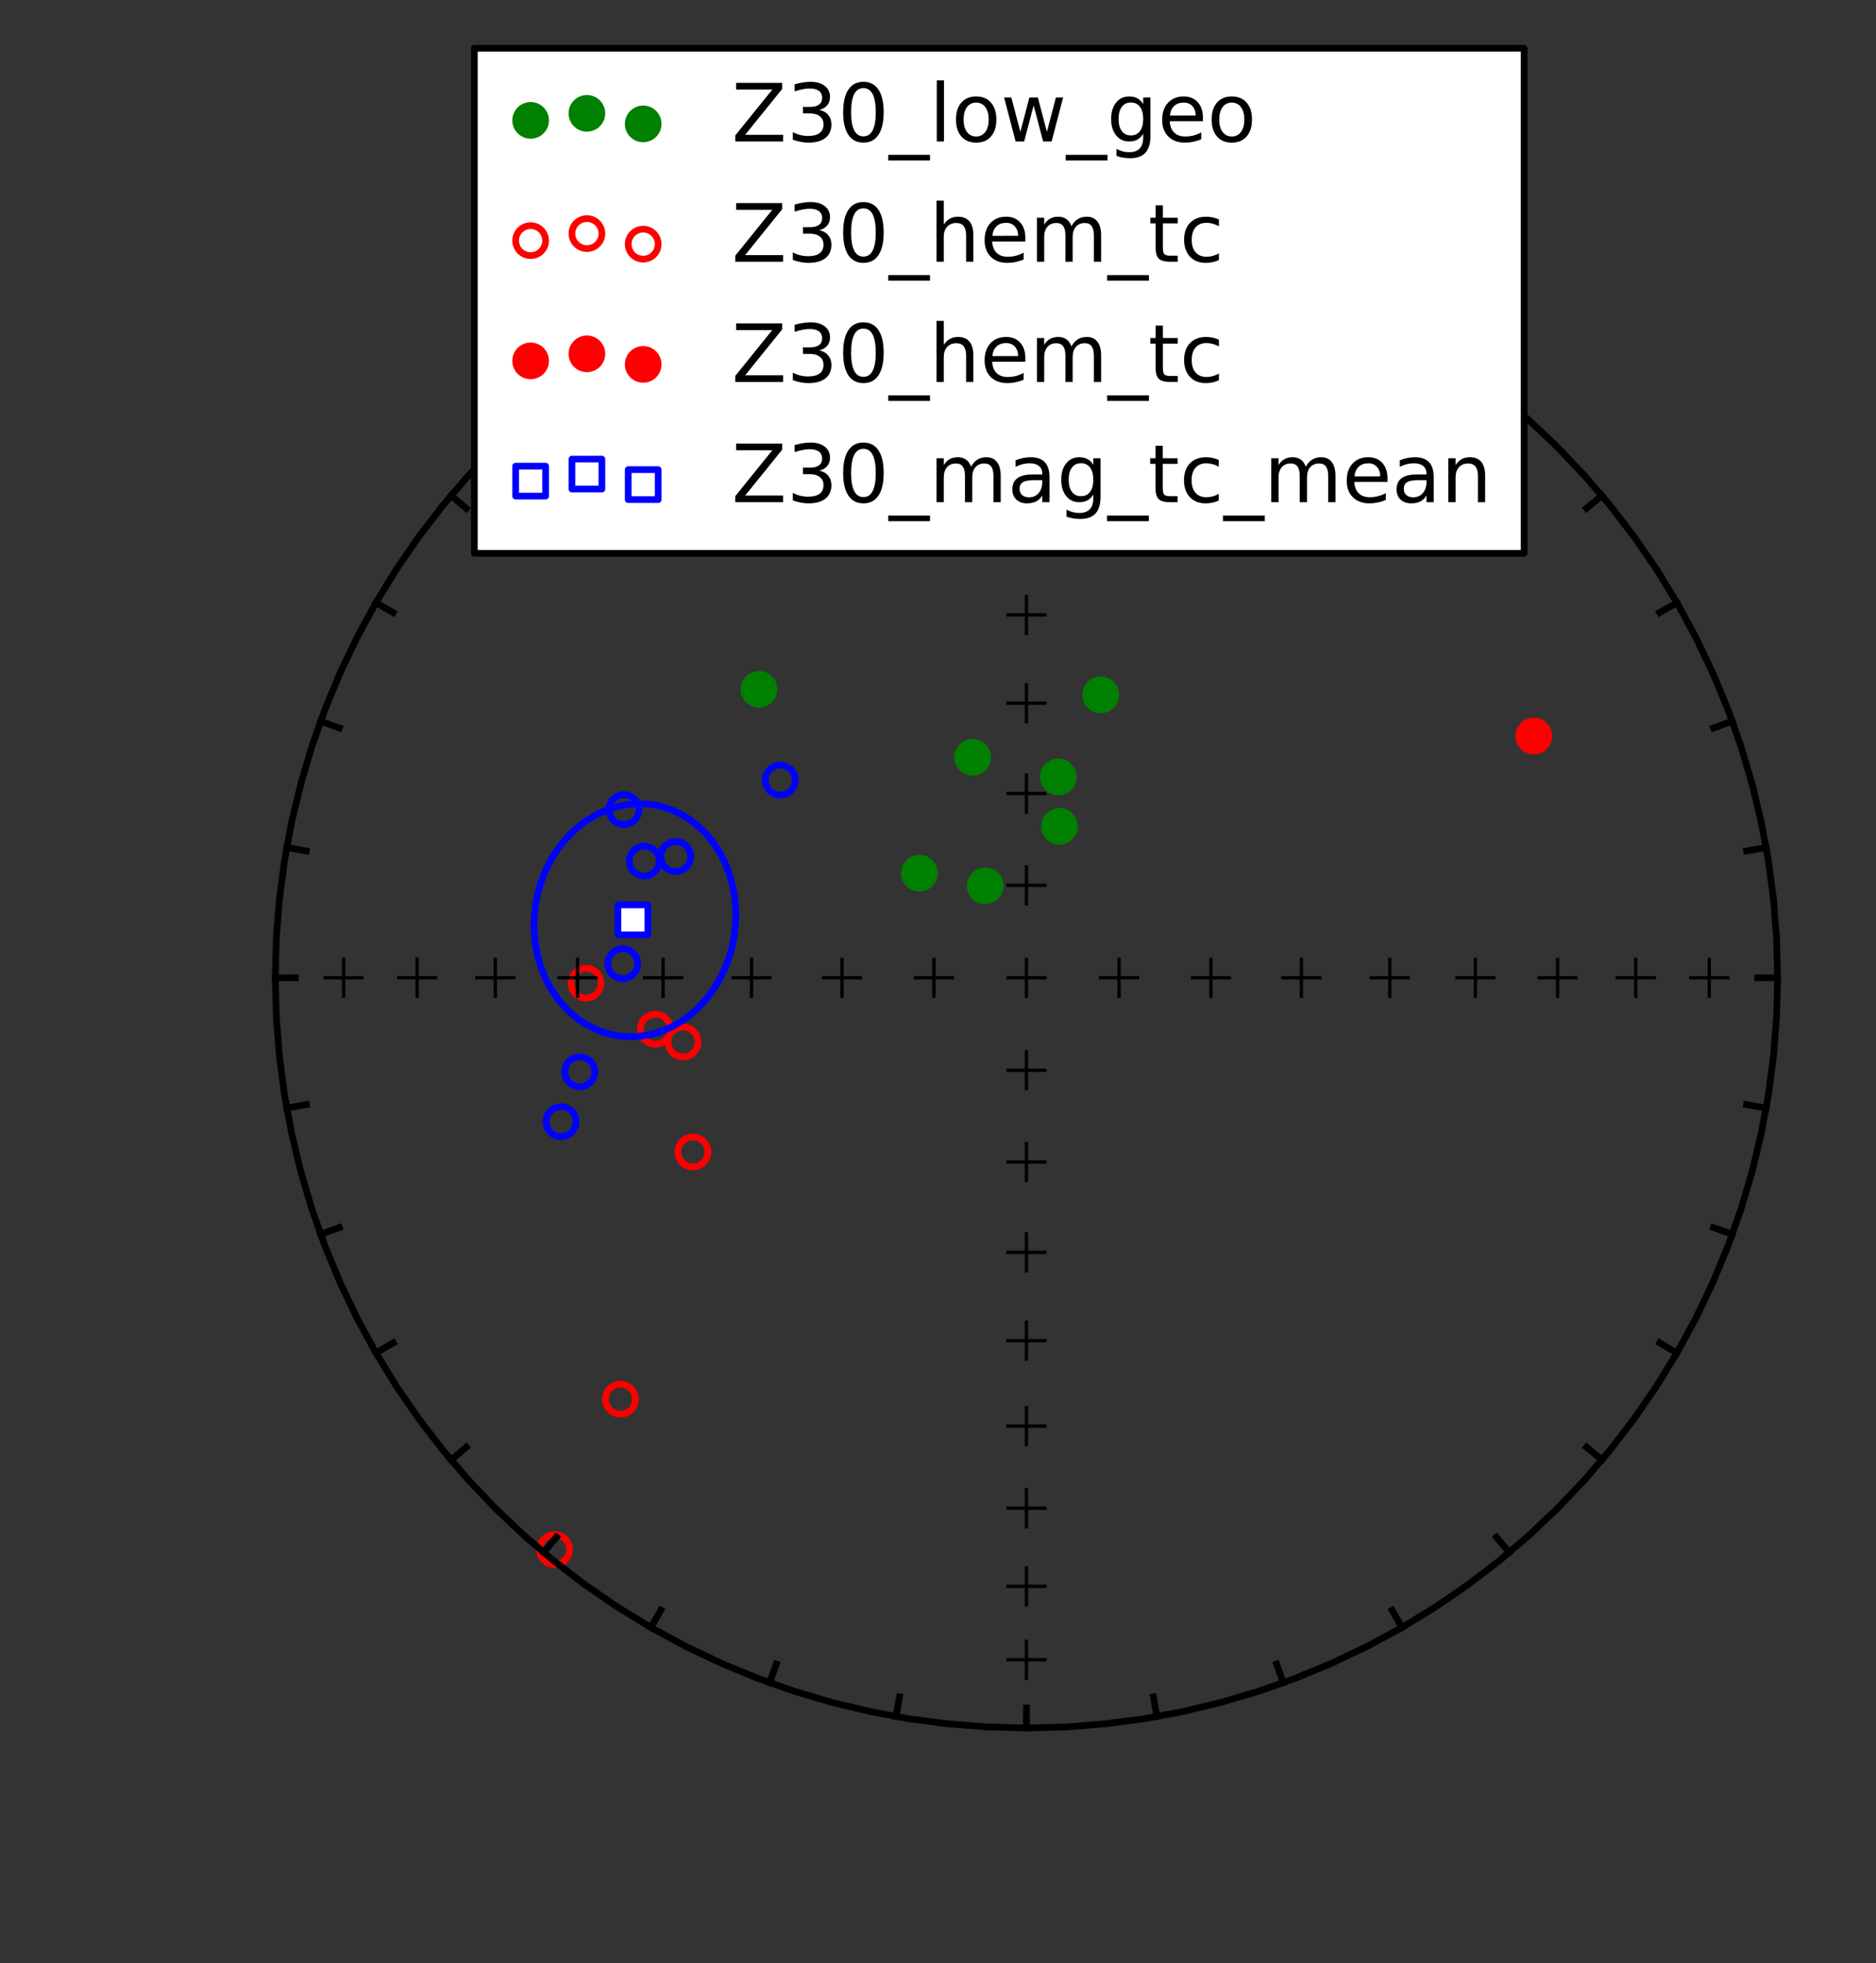 <?xml version="1.0" encoding="utf-8" standalone="no"?>
<!DOCTYPE svg PUBLIC "-//W3C//DTD SVG 1.1//EN"
  "http://www.w3.org/Graphics/SVG/1.1/DTD/svg11.dtd">
<!-- Created with matplotlib (http://matplotlib.org/) -->
<svg height="293pt" version="1.1" viewBox="0 0 280 293" width="280pt" xmlns="http://www.w3.org/2000/svg" xmlns:xlink="http://www.w3.org/1999/xlink">
 <rect x="0" y="0" width="280" height="293" fill="#333333" stroke="none"/>
 <defs>
  <style type="text/css">
*{stroke-linecap:butt;stroke-linejoin:round;stroke-miterlimit:100000;}
  </style>
 </defs>
 <g id="figure_1">
  <g id="patch_1">
   <path d="M 0 293.518 
L 280.466 293.518 
L 280.466 0 
L 0 0 
L 0 293.518 
z
" style="fill:none;"/>
  </g>
  <g id="axes_1">
   <g id="PathCollection_1">
    <defs>
     <path d="M 0 2.236 
C 0.593 2.236 1.162 2 1.581 1.581 
C 2 1.162 2.236 0.593 2.236 0 
C 2.236 -0.593 2 -1.162 1.581 -1.581 
C 1.162 -2 0.593 -2.236 0 -2.236 
C -0.593 -2.236 -1.162 -2 -1.581 -1.581 
C -2 -1.162 -2.236 -0.593 -2.236 0 
C -2.236 0.593 -2 1.162 -1.581 1.581 
C -1.162 2 -0.593 2.236 0 2.236 
z
" id="me76a3f49db" style="stroke:#008000;"/>
    </defs>
    <g clip-path="url(#pa2e53c55bd)">
     <use style="fill:#008000;stroke:#008000;" x="164.291" xlink:href="#me76a3f49db" y="103.72"/>
     <use style="fill:#008000;stroke:#008000;" x="113.282" xlink:href="#me76a3f49db" y="102.885"/>
     <use style="fill:#008000;stroke:#008000;" x="147.052" xlink:href="#me76a3f49db" y="132.211"/>
     <use style="fill:#008000;stroke:#008000;" x="137.24" xlink:href="#me76a3f49db" y="130.329"/>
     <use style="fill:#008000;stroke:#008000;" x="157.955" xlink:href="#me76a3f49db" y="115.962"/>
     <use style="fill:#008000;stroke:#008000;" x="158.135" xlink:href="#me76a3f49db" y="123.338"/>
     <use style="fill:#008000;stroke:#008000;" x="145.17" xlink:href="#me76a3f49db" y="113.034"/>
    </g>
   </g>
   <g id="PathCollection_2">
    <defs>
     <path d="M 0 2.236 
C 0.593 2.236 1.162 2 1.581 1.581 
C 2 1.162 2.236 0.593 2.236 0 
C 2.236 -0.593 2 -1.162 1.581 -1.581 
C 1.162 -2 0.593 -2.236 0 -2.236 
C -0.593 -2.236 -1.162 -2 -1.581 -1.581 
C -2 -1.162 -2.236 -0.593 -2.236 0 
C -2.236 0.593 -2 1.162 -1.581 1.581 
C -1.162 2 -0.593 2.236 0 2.236 
z
" id="C0_0_3f9f46733c"/>
    </defs>
    <g clip-path="url(#pa2e53c55bd)">
     <use style="fill:none;stroke:#0000ff;" x="83.734" xlink:href="#C0_0_3f9f46733c" y="167.417"/>
    </g>
    <g clip-path="url(#pa2e53c55bd)">
     <use style="fill:none;stroke:#0000ff;" x="86.532" xlink:href="#C0_0_3f9f46733c" y="159.972"/>
    </g>
    <g clip-path="url(#pa2e53c55bd)">
     <use style="fill:none;stroke:#0000ff;" x="100.855" xlink:href="#C0_0_3f9f46733c" y="127.836"/>
    </g>
    <g clip-path="url(#pa2e53c55bd)">
     <use style="fill:none;stroke:#0000ff;" x="92.947" xlink:href="#C0_0_3f9f46733c" y="143.838"/>
    </g>
    <g clip-path="url(#pa2e53c55bd)">
     <use style="fill:none;stroke:#0000ff;" x="96.157" xlink:href="#C0_0_3f9f46733c" y="128.521"/>
    </g>
    <g clip-path="url(#pa2e53c55bd)">
     <use style="fill:none;stroke:#0000ff;" x="93.126" xlink:href="#C0_0_3f9f46733c" y="120.841"/>
    </g>
    <g clip-path="url(#pa2e53c55bd)">
     <use style="fill:none;stroke:#0000ff;" x="116.456" xlink:href="#C0_0_3f9f46733c" y="116.433"/>
    </g>
   </g>
   <g id="PathCollection_3">
    <defs>
     <path d="M 0 2.236 
C 0.593 2.236 1.162 2 1.581 1.581 
C 2 1.162 2.236 0.593 2.236 0 
C 2.236 -0.593 2 -1.162 1.581 -1.581 
C 1.162 -2 0.593 -2.236 0 -2.236 
C -0.593 -2.236 -1.162 -2 -1.581 -1.581 
C -2 -1.162 -2.236 -0.593 -2.236 0 
C -2.236 0.593 -2 1.162 -1.581 1.581 
C -1.162 2 -0.593 2.236 0 2.236 
z
" id="C1_0_3c92f1c10d"/>
    </defs>
    <g clip-path="url(#pa2e53c55bd)">
     <use style="fill:none;stroke:#ff0000;" x="82.765" xlink:href="#C1_0_3c92f1c10d" y="231.28"/>
    </g>
    <g clip-path="url(#pa2e53c55bd)">
     <use style="fill:none;stroke:#ff0000;" x="92.601" xlink:href="#C1_0_3c92f1c10d" y="208.835"/>
    </g>
    <g clip-path="url(#pa2e53c55bd)">
     <use style="fill:none;stroke:#ff0000;" x="87.456" xlink:href="#C1_0_3c92f1c10d" y="146.742"/>
    </g>
    <g clip-path="url(#pa2e53c55bd)">
     <use style="fill:none;stroke:#ff0000;" x="97.817" xlink:href="#C1_0_3c92f1c10d" y="153.616"/>
    </g>
    <g clip-path="url(#pa2e53c55bd)">
     <use style="fill:none;stroke:#ff0000;" x="101.949" xlink:href="#C1_0_3c92f1c10d" y="155.52"/>
    </g>
    <g clip-path="url(#pa2e53c55bd)">
     <use style="fill:none;stroke:#ff0000;" x="103.42" xlink:href="#C1_0_3c92f1c10d" y="171.933"/>
    </g>
   </g>
   <g id="PathCollection_4">
    <defs>
     <path d="M 0 2.236 
C 0.593 2.236 1.162 2 1.581 1.581 
C 2 1.162 2.236 0.593 2.236 0 
C 2.236 -0.593 2 -1.162 1.581 -1.581 
C 1.162 -2 0.593 -2.236 0 -2.236 
C -0.593 -2.236 -1.162 -2 -1.581 -1.581 
C -2 -1.162 -2.236 -0.593 -2.236 0 
C -2.236 0.593 -2 1.162 -1.581 1.581 
C -1.162 2 -0.593 2.236 0 2.236 
z
" id="m45be3f0a55" style="stroke:#ff0000;"/>
    </defs>
    <g clip-path="url(#pa2e53c55bd)">
     <use style="fill:#ff0000;stroke:#ff0000;" x="228.93" xlink:href="#m45be3f0a55" y="109.864"/>
    </g>
   </g>
   <g id="PathCollection_5">
    <defs>
     <path d="M -2.236 2.236 
L 2.236 2.236 
L 2.236 -2.236 
L -2.236 -2.236 
z
" id="m477b6d2ad0" style="stroke:#0000ff;"/>
    </defs>
    <g clip-path="url(#pa2e53c55bd)">
     <use style="fill:#ffffff;stroke:#0000ff;" x="94.454" xlink:href="#m477b6d2ad0" y="137.297"/>
    </g>
   </g>
   <g id="line2d_1">
    <path clip-path="url(#pa2e53c55bd)" d="M 153.201 33.966 
L 159.069 34.119 
L 164.92 34.579 
L 170.74 35.345 
L 176.511 36.413 
L 182.218 37.781 
L 187.846 39.446 
L 193.379 41.403 
L 198.802 43.647 
L 204.099 46.17 
L 209.258 48.968 
L 214.262 52.031 
L 219.1 55.351 
L 223.756 58.92 
L 228.219 62.727 
L 232.477 66.762 
L 236.517 71.015 
L 240.329 75.472 
L 243.902 80.123 
L 247.227 84.955 
L 250.294 89.953 
L 253.094 95.105 
L 255.621 100.396 
L 257.868 105.812 
L 259.827 111.338 
L 261.494 116.959 
L 262.864 122.659 
L 263.934 128.423 
L 264.7 134.236 
L 265.16 140.08 
L 265.314 145.94 
L 265.16 151.8 
L 264.7 157.644 
L 263.934 163.457 
L 262.864 169.221 
L 261.494 174.921 
L 259.827 180.542 
L 257.868 186.068 
L 255.621 191.484 
L 253.094 196.775 
L 250.294 201.927 
L 247.227 206.925 
L 243.902 211.757 
L 240.329 216.408 
L 236.517 220.865 
L 232.477 225.118 
L 228.219 229.153 
L 223.756 232.96 
L 219.1 236.529 
L 214.262 239.849 
L 209.258 242.912 
L 204.099 245.71 
L 198.802 248.233 
L 193.379 250.477 
L 187.846 252.434 
L 182.218 254.099 
L 176.511 255.467 
L 170.74 256.535 
L 164.92 257.301 
L 159.069 257.761 
L 153.201 257.914 
L 147.334 257.761 
L 141.482 257.301 
L 135.663 256.535 
L 129.892 255.467 
L 124.184 254.099 
L 118.556 252.434 
L 113.024 250.477 
L 107.601 248.233 
L 102.303 245.71 
L 97.145 242.912 
L 92.14 239.849 
L 87.303 236.529 
L 82.646 232.96 
L 78.183 229.153 
L 73.926 225.118 
L 69.885 220.865 
L 66.073 216.408 
L 62.5 211.757 
L 59.176 206.925 
L 56.109 201.927 
L 53.308 196.775 
L 50.781 191.484 
L 48.535 186.068 
L 46.576 180.542 
L 44.909 174.921 
L 43.538 169.221 
L 42.469 163.457 
L 41.703 157.644 
L 41.242 151.8 
L 41.088 145.94 
L 41.242 140.08 
L 41.703 134.236 
L 42.469 128.423 
L 43.538 122.659 
L 44.909 116.959 
L 46.576 111.338 
L 48.535 105.812 
L 50.781 100.396 
L 53.308 95.105 
L 56.109 89.953 
L 59.176 84.955 
L 62.5 80.123 
L 66.073 75.472 
L 69.885 71.015 
L 73.926 66.762 
L 78.183 62.727 
L 82.646 58.92 
L 87.303 55.351 
L 92.14 52.031 
L 97.145 48.968 
L 102.303 46.17 
L 107.601 43.647 
L 113.024 41.403 
L 118.556 39.446 
L 124.184 37.781 
L 129.892 36.413 
L 135.663 35.345 
L 141.482 34.579 
L 147.334 34.119 
L 153.201 33.966 
L 153.201 33.966 
" style="fill:none;stroke:#000000;stroke-linecap:square;"/>
   </g>
   <g id="line2d_2">
    <defs>
     <path d="M -3 0 
L 3 0 
M 0 3 
L 0 -3 
" id="m9eac7c2c2d" style="stroke:#000000;stroke-width:0.5;"/>
    </defs>
    <g clip-path="url(#pa2e53c55bd)">
     <use style="stroke:#000000;stroke-width:0.5;" x="153.201" xlink:href="#m9eac7c2c2d" y="44.151"/>
     <use style="stroke:#000000;stroke-width:0.5;" x="153.201" xlink:href="#m9eac7c2c2d" y="55.111"/>
     <use style="stroke:#000000;stroke-width:0.5;" x="153.201" xlink:href="#m9eac7c2c2d" y="66.762"/>
     <use style="stroke:#000000;stroke-width:0.5;" x="153.201" xlink:href="#m9eac7c2c2d" y="79.016"/>
     <use style="stroke:#000000;stroke-width:0.5;" x="153.201" xlink:href="#m9eac7c2c2d" y="91.779"/>
     <use style="stroke:#000000;stroke-width:0.5;" x="153.201" xlink:href="#m9eac7c2c2d" y="104.955"/>
     <use style="stroke:#000000;stroke-width:0.5;" x="153.201" xlink:href="#m9eac7c2c2d" y="118.442"/>
     <use style="stroke:#000000;stroke-width:0.5;" x="153.201" xlink:href="#m9eac7c2c2d" y="132.138"/>
     <use style="stroke:#000000;stroke-width:0.5;" x="153.201" xlink:href="#m9eac7c2c2d" y="145.94"/>
    </g>
   </g>
   <g id="line2d_3">
    <g clip-path="url(#pa2e53c55bd)">
     <use style="stroke:#000000;stroke-width:0.5;" x="255.116" xlink:href="#m9eac7c2c2d" y="145.94"/>
     <use style="stroke:#000000;stroke-width:0.5;" x="244.143" xlink:href="#m9eac7c2c2d" y="145.94"/>
     <use style="stroke:#000000;stroke-width:0.5;" x="232.477" xlink:href="#m9eac7c2c2d" y="145.94"/>
     <use style="stroke:#000000;stroke-width:0.5;" x="220.208" xlink:href="#m9eac7c2c2d" y="145.94"/>
     <use style="stroke:#000000;stroke-width:0.5;" x="207.429" xlink:href="#m9eac7c2c2d" y="145.94"/>
     <use style="stroke:#000000;stroke-width:0.5;" x="194.237" xlink:href="#m9eac7c2c2d" y="145.94"/>
     <use style="stroke:#000000;stroke-width:0.5;" x="180.733" xlink:href="#m9eac7c2c2d" y="145.94"/>
     <use style="stroke:#000000;stroke-width:0.5;" x="167.02" xlink:href="#m9eac7c2c2d" y="145.94"/>
    </g>
   </g>
   <g id="line2d_4">
    <g clip-path="url(#pa2e53c55bd)">
     <use style="stroke:#000000;stroke-width:0.5;" x="153.201" xlink:href="#m9eac7c2c2d" y="247.729"/>
     <use style="stroke:#000000;stroke-width:0.5;" x="153.201" xlink:href="#m9eac7c2c2d" y="236.769"/>
     <use style="stroke:#000000;stroke-width:0.5;" x="153.201" xlink:href="#m9eac7c2c2d" y="225.118"/>
     <use style="stroke:#000000;stroke-width:0.5;" x="153.201" xlink:href="#m9eac7c2c2d" y="212.864"/>
     <use style="stroke:#000000;stroke-width:0.5;" x="153.201" xlink:href="#m9eac7c2c2d" y="200.101"/>
     <use style="stroke:#000000;stroke-width:0.5;" x="153.201" xlink:href="#m9eac7c2c2d" y="186.925"/>
     <use style="stroke:#000000;stroke-width:0.5;" x="153.201" xlink:href="#m9eac7c2c2d" y="173.438"/>
     <use style="stroke:#000000;stroke-width:0.5;" x="153.201" xlink:href="#m9eac7c2c2d" y="159.742"/>
    </g>
   </g>
   <g id="line2d_5">
    <g clip-path="url(#pa2e53c55bd)">
     <use style="stroke:#000000;stroke-width:0.5;" x="51.286" xlink:href="#m9eac7c2c2d" y="145.94"/>
     <use style="stroke:#000000;stroke-width:0.5;" x="62.26" xlink:href="#m9eac7c2c2d" y="145.94"/>
     <use style="stroke:#000000;stroke-width:0.5;" x="73.926" xlink:href="#m9eac7c2c2d" y="145.94"/>
     <use style="stroke:#000000;stroke-width:0.5;" x="86.195" xlink:href="#m9eac7c2c2d" y="145.94"/>
     <use style="stroke:#000000;stroke-width:0.5;" x="98.973" xlink:href="#m9eac7c2c2d" y="145.94"/>
     <use style="stroke:#000000;stroke-width:0.5;" x="112.165" xlink:href="#m9eac7c2c2d" y="145.94"/>
     <use style="stroke:#000000;stroke-width:0.5;" x="125.669" xlink:href="#m9eac7c2c2d" y="145.94"/>
     <use style="stroke:#000000;stroke-width:0.5;" x="139.383" xlink:href="#m9eac7c2c2d" y="145.94"/>
    </g>
   </g>
   <g id="line2d_6">
    <path clip-path="url(#pa2e53c55bd)" d="M 153.201 33.966 
L 153.201 34.947 
L 153.201 35.937 
L 153.201 36.935 
" style="fill:none;stroke:#000000;stroke-linecap:square;"/>
   </g>
   <g id="line2d_7">
    <path clip-path="url(#pa2e53c55bd)" d="M 172.669 35.667 
L 172.499 36.634 
L 172.327 37.608 
L 172.153 38.591 
" style="fill:none;stroke:#000000;stroke-linecap:square;"/>
   </g>
   <g id="line2d_8">
    <path clip-path="url(#pa2e53c55bd)" d="M 191.546 40.719 
L 191.21 41.641 
L 190.871 42.571 
L 190.529 43.509 
" style="fill:none;stroke:#000000;stroke-linecap:square;"/>
   </g>
   <g id="line2d_9">
    <path clip-path="url(#pa2e53c55bd)" d="M 209.258 48.968 
L 208.766 49.818 
L 208.271 50.675 
L 207.771 51.539 
" style="fill:none;stroke:#000000;stroke-linecap:square;"/>
   </g>
   <g id="line2d_10">
    <path clip-path="url(#pa2e53c55bd)" d="M 225.266 60.163 
L 224.634 60.915 
L 223.997 61.673 
L 223.355 62.438 
" style="fill:none;stroke:#000000;stroke-linecap:square;"/>
   </g>
   <g id="line2d_11">
    <path clip-path="url(#pa2e53c55bd)" d="M 239.085 73.964 
L 238.332 74.595 
L 237.573 75.232 
L 236.807 75.873 
" style="fill:none;stroke:#000000;stroke-linecap:square;"/>
   </g>
   <g id="line2d_12">
    <path clip-path="url(#pa2e53c55bd)" d="M 250.294 89.953 
L 249.443 90.444 
L 248.585 90.939 
L 247.719 91.438 
" style="fill:none;stroke:#000000;stroke-linecap:square;"/>
   </g>
   <g id="line2d_13">
    <path clip-path="url(#pa2e53c55bd)" d="M 258.553 107.643 
L 257.629 107.978 
L 256.698 108.317 
L 255.759 108.658 
" style="fill:none;stroke:#000000;stroke-linecap:square;"/>
   </g>
   <g id="line2d_14">
    <path clip-path="url(#pa2e53c55bd)" d="M 263.611 126.496 
L 262.643 126.666 
L 261.667 126.838 
L 260.683 127.012 
" style="fill:none;stroke:#000000;stroke-linecap:square;"/>
   </g>
   <g id="line2d_15">
    <path clip-path="url(#pa2e53c55bd)" d="M 265.314 145.94 
L 264.331 145.94 
L 263.34 145.94 
L 262.341 145.94 
" style="fill:none;stroke:#000000;stroke-linecap:square;"/>
   </g>
   <g id="line2d_16">
    <path clip-path="url(#pa2e53c55bd)" d="M 263.611 165.384 
L 262.643 165.214 
L 261.667 165.042 
L 260.683 164.868 
" style="fill:none;stroke:#000000;stroke-linecap:square;"/>
   </g>
   <g id="line2d_17">
    <path clip-path="url(#pa2e53c55bd)" d="M 258.553 184.237 
L 257.629 183.902 
L 256.698 183.563 
L 255.759 183.222 
" style="fill:none;stroke:#000000;stroke-linecap:square;"/>
   </g>
   <g id="line2d_18">
    <path clip-path="url(#pa2e53c55bd)" d="M 250.294 201.927 
L 249.443 201.436 
L 248.585 200.941 
L 247.719 200.442 
" style="fill:none;stroke:#000000;stroke-linecap:square;"/>
   </g>
   <g id="line2d_19">
    <path clip-path="url(#pa2e53c55bd)" d="M 239.085 217.916 
L 238.332 217.285 
L 237.573 216.648 
L 236.807 216.007 
" style="fill:none;stroke:#000000;stroke-linecap:square;"/>
   </g>
   <g id="line2d_20">
    <path clip-path="url(#pa2e53c55bd)" d="M 225.266 231.717 
L 224.634 230.965 
L 223.997 230.207 
L 223.355 229.442 
" style="fill:none;stroke:#000000;stroke-linecap:square;"/>
   </g>
   <g id="line2d_21">
    <path clip-path="url(#pa2e53c55bd)" d="M 209.258 242.912 
L 208.766 242.062 
L 208.271 241.205 
L 207.771 240.341 
" style="fill:none;stroke:#000000;stroke-linecap:square;"/>
   </g>
   <g id="line2d_22">
    <path clip-path="url(#pa2e53c55bd)" d="M 191.546 251.161 
L 191.21 250.239 
L 190.871 249.309 
L 190.529 248.371 
" style="fill:none;stroke:#000000;stroke-linecap:square;"/>
   </g>
   <g id="line2d_23">
    <path clip-path="url(#pa2e53c55bd)" d="M 172.669 256.213 
L 172.499 255.246 
L 172.327 254.272 
L 172.153 253.289 
" style="fill:none;stroke:#000000;stroke-linecap:square;"/>
   </g>
   <g id="line2d_24">
    <path clip-path="url(#pa2e53c55bd)" d="M 153.201 257.914 
L 153.201 256.933 
L 153.201 255.943 
L 153.201 254.945 
" style="fill:none;stroke:#000000;stroke-linecap:square;"/>
   </g>
   <g id="line2d_25">
    <path clip-path="url(#pa2e53c55bd)" d="M 133.733 256.213 
L 133.904 255.246 
L 134.076 254.272 
L 134.249 253.289 
" style="fill:none;stroke:#000000;stroke-linecap:square;"/>
   </g>
   <g id="line2d_26">
    <path clip-path="url(#pa2e53c55bd)" d="M 114.856 251.161 
L 115.192 250.239 
L 115.531 249.309 
L 115.873 248.371 
" style="fill:none;stroke:#000000;stroke-linecap:square;"/>
   </g>
   <g id="line2d_27">
    <path clip-path="url(#pa2e53c55bd)" d="M 97.145 242.912 
L 97.636 242.062 
L 98.132 241.205 
L 98.631 240.341 
" style="fill:none;stroke:#000000;stroke-linecap:square;"/>
   </g>
   <g id="line2d_28">
    <path clip-path="url(#pa2e53c55bd)" d="M 81.137 231.717 
L 81.768 230.965 
L 82.405 230.207 
L 83.048 229.442 
" style="fill:none;stroke:#000000;stroke-linecap:square;"/>
   </g>
   <g id="line2d_29">
    <path clip-path="url(#pa2e53c55bd)" d="M 67.318 217.916 
L 68.071 217.285 
L 68.83 216.648 
L 69.595 216.007 
" style="fill:none;stroke:#000000;stroke-linecap:square;"/>
   </g>
   <g id="line2d_30">
    <path clip-path="url(#pa2e53c55bd)" d="M 56.109 201.927 
L 56.96 201.436 
L 57.818 200.941 
L 58.684 200.442 
" style="fill:none;stroke:#000000;stroke-linecap:square;"/>
   </g>
   <g id="line2d_31">
    <path clip-path="url(#pa2e53c55bd)" d="M 47.85 184.237 
L 48.773 183.902 
L 49.704 183.563 
L 50.644 183.222 
" style="fill:none;stroke:#000000;stroke-linecap:square;"/>
   </g>
   <g id="line2d_32">
    <path clip-path="url(#pa2e53c55bd)" d="M 42.792 165.384 
L 43.759 165.214 
L 44.735 165.042 
L 45.72 164.868 
" style="fill:none;stroke:#000000;stroke-linecap:square;"/>
   </g>
   <g id="line2d_33">
    <path clip-path="url(#pa2e53c55bd)" d="M 41.088 145.94 
L 42.071 145.94 
L 43.062 145.94 
L 44.062 145.94 
" style="fill:none;stroke:#000000;stroke-linecap:square;"/>
   </g>
   <g id="line2d_34">
    <path clip-path="url(#pa2e53c55bd)" d="M 42.792 126.496 
L 43.759 126.666 
L 44.735 126.838 
L 45.72 127.012 
" style="fill:none;stroke:#000000;stroke-linecap:square;"/>
   </g>
   <g id="line2d_35">
    <path clip-path="url(#pa2e53c55bd)" d="M 47.85 107.643 
L 48.773 107.978 
L 49.704 108.317 
L 50.644 108.658 
" style="fill:none;stroke:#000000;stroke-linecap:square;"/>
   </g>
   <g id="line2d_36">
    <path clip-path="url(#pa2e53c55bd)" d="M 56.109 89.953 
L 56.96 90.444 
L 57.818 90.939 
L 58.684 91.438 
" style="fill:none;stroke:#000000;stroke-linecap:square;"/>
   </g>
   <g id="line2d_37">
    <path clip-path="url(#pa2e53c55bd)" d="M 67.318 73.964 
L 68.071 74.595 
L 68.83 75.232 
L 69.595 75.873 
" style="fill:none;stroke:#000000;stroke-linecap:square;"/>
   </g>
   <g id="line2d_38">
    <path clip-path="url(#pa2e53c55bd)" d="M 81.137 60.163 
L 81.768 60.915 
L 82.405 61.673 
L 83.048 62.438 
" style="fill:none;stroke:#000000;stroke-linecap:square;"/>
   </g>
   <g id="line2d_39">
    <path clip-path="url(#pa2e53c55bd)" d="M 97.145 48.968 
L 97.636 49.818 
L 98.132 50.675 
L 98.631 51.539 
" style="fill:none;stroke:#000000;stroke-linecap:square;"/>
   </g>
   <g id="line2d_40">
    <path clip-path="url(#pa2e53c55bd)" d="M 114.856 40.719 
L 115.192 41.641 
L 115.531 42.571 
L 115.873 43.509 
" style="fill:none;stroke:#000000;stroke-linecap:square;"/>
   </g>
   <g id="line2d_41">
    <path clip-path="url(#pa2e53c55bd)" d="M 133.733 35.667 
L 133.904 36.634 
L 134.076 37.608 
L 134.249 38.591 
" style="fill:none;stroke:#000000;stroke-linecap:square;"/>
   </g>
   <g id="line2d_42">
    <path clip-path="url(#pa2e53c55bd)" d="M 97.966 120.211 
L 97.036 120.063 
L 96.094 119.983 
L 95.144 119.972 
L 94.19 120.03 
L 93.235 120.158 
L 92.284 120.356 
L 91.341 120.623 
L 90.409 120.959 
L 89.492 121.363 
L 88.595 121.834 
L 87.722 122.371 
L 86.876 122.97 
L 86.061 123.631 
L 85.281 124.351 
L 84.54 125.127 
L 83.841 125.956 
L 83.187 126.834 
L 82.582 127.758 
L 82.029 128.724 
L 81.529 129.728 
L 81.086 130.766 
L 80.701 131.833 
L 80.377 132.924 
L 80.115 134.034 
L 79.917 135.159 
L 79.782 136.293 
L 79.713 137.431 
L 79.708 138.569 
L 79.768 139.701 
L 79.893 140.822 
L 80.081 141.928 
L 80.333 143.012 
L 80.645 144.072 
L 81.018 145.101 
L 81.448 146.096 
L 81.933 147.052 
L 82.472 147.966 
L 83.062 148.833 
L 83.699 149.651 
L 84.38 150.416 
L 85.103 151.125 
L 85.864 151.776 
L 86.659 152.367 
L 87.485 152.894 
L 88.339 153.358 
L 89.216 153.755 
L 90.113 154.086 
L 91.026 154.349 
L 91.951 154.544 
L 92.884 154.67 
L 93.823 154.728 
L 94.762 154.717 
L 95.699 154.64 
L 96.63 154.495 
L 97.551 154.285 
L 98.459 154.01 
L 99.351 153.672 
L 100.223 153.274 
L 101.073 152.815 
L 101.898 152.3 
L 102.694 151.729 
L 103.459 151.106 
L 104.19 150.432 
L 104.885 149.711 
L 105.542 148.946 
L 106.159 148.138 
L 106.733 147.293 
L 107.262 146.411 
L 107.746 145.497 
L 108.182 144.554 
L 108.569 143.586 
L 108.906 142.596 
L 109.191 141.586 
L 109.424 140.562 
L 109.605 139.526 
L 109.731 138.482 
L 109.804 137.435 
L 109.822 136.386 
L 109.785 135.34 
L 109.694 134.302 
L 109.549 133.273 
L 109.349 132.259 
L 109.097 131.263 
L 108.791 130.287 
L 108.434 129.337 
L 108.026 128.415 
L 107.568 127.524 
L 107.063 126.669 
L 106.51 125.851 
L 105.913 125.076 
L 105.272 124.345 
L 104.591 123.661 
L 103.871 123.028 
L 103.114 122.448 
L 102.324 121.923 
L 101.502 121.457 
L 100.653 121.05 
L 99.778 120.706 
L 98.882 120.425 
L 97.966 120.211 
" style="fill:none;stroke:#0000ff;stroke-linecap:square;"/>
   </g>
   <g id="legend_1">
    <g id="patch_2">
     <path d="M 70.798 82.59 
L 227.483 82.59 
L 227.483 7.2 
L 70.798 7.2 
z
" style="fill:#ffffff;stroke:#000000;stroke-linejoin:miter;"/>
    </g>
    <g id="PathCollection_6">
     <path d="M 79.198 20.204 
C 79.791 20.204 80.36 19.969 80.779 19.549 
C 81.199 19.13 81.434 18.561 81.434 17.968 
C 81.434 17.375 81.199 16.806 80.779 16.387 
C 80.36 15.968 79.791 15.732 79.198 15.732 
C 78.605 15.732 78.037 15.968 77.617 16.387 
C 77.198 16.806 76.962 17.375 76.962 17.968 
C 76.962 18.561 77.198 19.13 77.617 19.549 
C 78.037 19.969 78.605 20.204 79.198 20.204 
z
" style="fill:#008000;stroke:#008000;"/>
     <path d="M 87.598 19.154 
C 88.191 19.154 88.76 18.919 89.179 18.499 
C 89.599 18.08 89.834 17.511 89.834 16.918 
C 89.834 16.325 89.599 15.756 89.179 15.337 
C 88.76 14.918 88.191 14.682 87.598 14.682 
C 87.005 14.682 86.437 14.918 86.017 15.337 
C 85.598 15.756 85.362 16.325 85.362 16.918 
C 85.362 17.511 85.598 18.08 86.017 18.499 
C 86.437 18.919 87.005 19.154 87.598 19.154 
z
" style="fill:#008000;stroke:#008000;"/>
     <path d="M 95.998 20.729 
C 96.591 20.729 97.16 20.494 97.579 20.074 
C 97.999 19.655 98.234 19.086 98.234 18.493 
C 98.234 17.9 97.999 17.331 97.579 16.912 
C 97.16 16.493 96.591 16.257 95.998 16.257 
C 95.405 16.257 94.837 16.493 94.417 16.912 
C 93.998 17.331 93.762 17.9 93.762 18.493 
C 93.762 19.086 93.998 19.655 94.417 20.074 
C 94.837 20.494 95.405 20.729 95.998 20.729 
z
" style="fill:#008000;stroke:#008000;"/>
    </g>
    <g id="text_1">
     <!-- Z30_low_geo -->
     <defs>
      <path d="M 5.609 72.906 
L 62.891 72.906 
L 62.891 65.375 
L 16.797 8.297 
L 64.016 8.297 
L 64.016 0 
L 4.5 0 
L 4.5 7.516 
L 50.594 64.594 
L 5.609 64.594 
z
" id="BitstreamVeraSans-Roman-5a"/>
      <path d="M 31.781 66.406 
Q 24.172 66.406 20.328 58.906 
Q 16.5 51.422 16.5 36.375 
Q 16.5 21.391 20.328 13.891 
Q 24.172 6.391 31.781 6.391 
Q 39.453 6.391 43.281 13.891 
Q 47.125 21.391 47.125 36.375 
Q 47.125 51.422 43.281 58.906 
Q 39.453 66.406 31.781 66.406 
M 31.781 74.219 
Q 44.047 74.219 50.516 64.516 
Q 56.984 54.828 56.984 36.375 
Q 56.984 17.969 50.516 8.266 
Q 44.047 -1.422 31.781 -1.422 
Q 19.531 -1.422 13.062 8.266 
Q 6.594 17.969 6.594 36.375 
Q 6.594 54.828 13.062 64.516 
Q 19.531 74.219 31.781 74.219 
" id="BitstreamVeraSans-Roman-30"/>
      <path d="M 50.984 -16.609 
L 50.984 -23.578 
L -0.984 -23.578 
L -0.984 -16.609 
z
" id="BitstreamVeraSans-Roman-5f"/>
      <path d="M 40.578 39.312 
Q 47.656 37.797 51.625 33 
Q 55.609 28.219 55.609 21.188 
Q 55.609 10.406 48.188 4.484 
Q 40.766 -1.422 27.094 -1.422 
Q 22.516 -1.422 17.656 -0.516 
Q 12.797 0.391 7.625 2.203 
L 7.625 11.719 
Q 11.719 9.328 16.594 8.109 
Q 21.484 6.891 26.812 6.891 
Q 36.078 6.891 40.938 10.547 
Q 45.797 14.203 45.797 21.188 
Q 45.797 27.641 41.281 31.266 
Q 36.766 34.906 28.719 34.906 
L 20.219 34.906 
L 20.219 43.016 
L 29.109 43.016 
Q 36.375 43.016 40.234 45.922 
Q 44.094 48.828 44.094 54.297 
Q 44.094 59.906 40.109 62.906 
Q 36.141 65.922 28.719 65.922 
Q 24.656 65.922 20.016 65.031 
Q 15.375 64.156 9.812 62.312 
L 9.812 71.094 
Q 15.438 72.656 20.344 73.438 
Q 25.25 74.219 29.594 74.219 
Q 40.828 74.219 47.359 69.109 
Q 53.906 64.016 53.906 55.328 
Q 53.906 49.266 50.438 45.094 
Q 46.969 40.922 40.578 39.312 
" id="BitstreamVeraSans-Roman-33"/>
      <path d="M 30.609 48.391 
Q 23.391 48.391 19.188 42.75 
Q 14.984 37.109 14.984 27.297 
Q 14.984 17.484 19.156 11.844 
Q 23.344 6.203 30.609 6.203 
Q 37.797 6.203 41.984 11.859 
Q 46.188 17.531 46.188 27.297 
Q 46.188 37.016 41.984 42.703 
Q 37.797 48.391 30.609 48.391 
M 30.609 56 
Q 42.328 56 49.016 48.375 
Q 55.719 40.766 55.719 27.297 
Q 55.719 13.875 49.016 6.219 
Q 42.328 -1.422 30.609 -1.422 
Q 18.844 -1.422 12.172 6.219 
Q 5.516 13.875 5.516 27.297 
Q 5.516 40.766 12.172 48.375 
Q 18.844 56 30.609 56 
" id="BitstreamVeraSans-Roman-6f"/>
      <path d="M 9.422 75.984 
L 18.406 75.984 
L 18.406 0 
L 9.422 0 
z
" id="BitstreamVeraSans-Roman-6c"/>
      <path d="M 56.203 29.594 
L 56.203 25.203 
L 14.891 25.203 
Q 15.484 15.922 20.484 11.062 
Q 25.484 6.203 34.422 6.203 
Q 39.594 6.203 44.453 7.469 
Q 49.312 8.734 54.109 11.281 
L 54.109 2.781 
Q 49.266 0.734 44.188 -0.344 
Q 39.109 -1.422 33.891 -1.422 
Q 20.797 -1.422 13.156 6.188 
Q 5.516 13.812 5.516 26.812 
Q 5.516 40.234 12.766 48.109 
Q 20.016 56 32.328 56 
Q 43.359 56 49.781 48.891 
Q 56.203 41.797 56.203 29.594 
M 47.219 32.234 
Q 47.125 39.594 43.094 43.984 
Q 39.062 48.391 32.422 48.391 
Q 24.906 48.391 20.391 44.141 
Q 15.875 39.891 15.188 32.172 
z
" id="BitstreamVeraSans-Roman-65"/>
      <path d="M 4.203 54.688 
L 13.188 54.688 
L 24.422 12.016 
L 35.594 54.688 
L 46.188 54.688 
L 57.422 12.016 
L 68.609 54.688 
L 77.594 54.688 
L 63.281 0 
L 52.688 0 
L 40.922 44.828 
L 29.109 0 
L 18.5 0 
z
" id="BitstreamVeraSans-Roman-77"/>
      <path d="M 45.406 27.984 
Q 45.406 37.75 41.375 43.109 
Q 37.359 48.484 30.078 48.484 
Q 22.859 48.484 18.828 43.109 
Q 14.797 37.75 14.797 27.984 
Q 14.797 18.266 18.828 12.891 
Q 22.859 7.516 30.078 7.516 
Q 37.359 7.516 41.375 12.891 
Q 45.406 18.266 45.406 27.984 
M 54.391 6.781 
Q 54.391 -7.172 48.188 -13.984 
Q 42 -20.797 29.203 -20.797 
Q 24.469 -20.797 20.266 -20.094 
Q 16.062 -19.391 12.109 -17.922 
L 12.109 -9.188 
Q 16.062 -11.328 19.922 -12.344 
Q 23.781 -13.375 27.781 -13.375 
Q 36.625 -13.375 41.016 -8.766 
Q 45.406 -4.156 45.406 5.172 
L 45.406 9.625 
Q 42.625 4.781 38.281 2.391 
Q 33.938 0 27.875 0 
Q 17.828 0 11.672 7.656 
Q 5.516 15.328 5.516 27.984 
Q 5.516 40.672 11.672 48.328 
Q 17.828 56 27.875 56 
Q 33.938 56 38.281 53.609 
Q 42.625 51.219 45.406 46.391 
L 45.406 54.688 
L 54.391 54.688 
z
" id="BitstreamVeraSans-Roman-67"/>
     </defs>
     <g transform="translate(109.198 21.118)scale(0.12 -0.12)">
      <use xlink:href="#BitstreamVeraSans-Roman-5a"/>
      <use x="68.506" xlink:href="#BitstreamVeraSans-Roman-33"/>
      <use x="132.129" xlink:href="#BitstreamVeraSans-Roman-30"/>
      <use x="195.752" xlink:href="#BitstreamVeraSans-Roman-5f"/>
      <use x="245.752" xlink:href="#BitstreamVeraSans-Roman-6c"/>
      <use x="273.535" xlink:href="#BitstreamVeraSans-Roman-6f"/>
      <use x="334.717" xlink:href="#BitstreamVeraSans-Roman-77"/>
      <use x="416.504" xlink:href="#BitstreamVeraSans-Roman-5f"/>
      <use x="466.504" xlink:href="#BitstreamVeraSans-Roman-67"/>
      <use x="529.98" xlink:href="#BitstreamVeraSans-Roman-65"/>
      <use x="591.504" xlink:href="#BitstreamVeraSans-Roman-6f"/>
     </g>
    </g>
    <g id="PathCollection_7">
     <path d="M 79.198 38.152 
C 79.791 38.152 80.36 37.916 80.779 37.497 
C 81.199 37.077 81.434 36.509 81.434 35.916 
C 81.434 35.323 81.199 34.754 80.779 34.334 
C 80.36 33.915 79.791 33.68 79.198 33.68 
C 78.605 33.68 78.037 33.915 77.617 34.334 
C 77.198 34.754 76.962 35.323 76.962 35.916 
C 76.962 36.509 77.198 37.077 77.617 37.497 
C 78.037 37.916 78.605 38.152 79.198 38.152 
L 79.198 38.152 
z
" style="fill:none;stroke:#ff0000;"/>
     <path d="M 87.598 37.102 
C 88.191 37.102 88.76 36.866 89.179 36.447 
C 89.599 36.027 89.834 35.459 89.834 34.866 
C 89.834 34.273 89.599 33.704 89.179 33.284 
C 88.76 32.865 88.191 32.63 87.598 32.63 
C 87.005 32.63 86.437 32.865 86.017 33.284 
C 85.598 33.704 85.362 34.273 85.362 34.866 
C 85.362 35.459 85.598 36.027 86.017 36.447 
C 86.437 36.866 87.005 37.102 87.598 37.102 
L 87.598 37.102 
z
" style="fill:none;stroke:#ff0000;"/>
     <path d="M 95.998 38.677 
C 96.591 38.677 97.16 38.441 97.579 38.022 
C 97.999 37.602 98.234 37.034 98.234 36.441 
C 98.234 35.848 97.999 35.279 97.579 34.859 
C 97.16 34.44 96.591 34.205 95.998 34.205 
C 95.405 34.205 94.837 34.44 94.417 34.859 
C 93.998 35.279 93.762 35.848 93.762 36.441 
C 93.762 37.034 93.998 37.602 94.417 38.022 
C 94.837 38.441 95.405 38.677 95.998 38.677 
L 95.998 38.677 
z
" style="fill:none;stroke:#ff0000;"/>
    </g>
    <g id="text_2">
     <!-- Z30_hem_tc -->
     <defs>
      <path d="M 52 44.188 
Q 55.375 50.25 60.062 53.125 
Q 64.75 56 71.094 56 
Q 79.641 56 84.281 50.016 
Q 88.922 44.047 88.922 33.016 
L 88.922 0 
L 79.891 0 
L 79.891 32.719 
Q 79.891 40.578 77.094 44.375 
Q 74.312 48.188 68.609 48.188 
Q 61.625 48.188 57.562 43.547 
Q 53.516 38.922 53.516 30.906 
L 53.516 0 
L 44.484 0 
L 44.484 32.719 
Q 44.484 40.625 41.703 44.406 
Q 38.922 48.188 33.109 48.188 
Q 26.219 48.188 22.156 43.531 
Q 18.109 38.875 18.109 30.906 
L 18.109 0 
L 9.078 0 
L 9.078 54.688 
L 18.109 54.688 
L 18.109 46.188 
Q 21.188 51.219 25.484 53.609 
Q 29.781 56 35.688 56 
Q 41.656 56 45.828 52.969 
Q 50 49.953 52 44.188 
" id="BitstreamVeraSans-Roman-6d"/>
      <path d="M 18.312 70.219 
L 18.312 54.688 
L 36.812 54.688 
L 36.812 47.703 
L 18.312 47.703 
L 18.312 18.016 
Q 18.312 11.328 20.141 9.422 
Q 21.969 7.516 27.594 7.516 
L 36.812 7.516 
L 36.812 0 
L 27.594 0 
Q 17.188 0 13.234 3.875 
Q 9.281 7.766 9.281 18.016 
L 9.281 47.703 
L 2.688 47.703 
L 2.688 54.688 
L 9.281 54.688 
L 9.281 70.219 
z
" id="BitstreamVeraSans-Roman-74"/>
      <path d="M 54.891 33.016 
L 54.891 0 
L 45.906 0 
L 45.906 32.719 
Q 45.906 40.484 42.875 44.328 
Q 39.844 48.188 33.797 48.188 
Q 26.516 48.188 22.312 43.547 
Q 18.109 38.922 18.109 30.906 
L 18.109 0 
L 9.078 0 
L 9.078 75.984 
L 18.109 75.984 
L 18.109 46.188 
Q 21.344 51.125 25.703 53.562 
Q 30.078 56 35.797 56 
Q 45.219 56 50.047 50.172 
Q 54.891 44.344 54.891 33.016 
" id="BitstreamVeraSans-Roman-68"/>
      <path d="M 48.781 52.594 
L 48.781 44.188 
Q 44.969 46.297 41.141 47.344 
Q 37.312 48.391 33.406 48.391 
Q 24.656 48.391 19.812 42.844 
Q 14.984 37.312 14.984 27.297 
Q 14.984 17.281 19.812 11.734 
Q 24.656 6.203 33.406 6.203 
Q 37.312 6.203 41.141 7.25 
Q 44.969 8.297 48.781 10.406 
L 48.781 2.094 
Q 45.016 0.344 40.984 -0.531 
Q 36.969 -1.422 32.422 -1.422 
Q 20.062 -1.422 12.781 6.344 
Q 5.516 14.109 5.516 27.297 
Q 5.516 40.672 12.859 48.328 
Q 20.219 56 33.016 56 
Q 37.156 56 41.109 55.141 
Q 45.062 54.297 48.781 52.594 
" id="BitstreamVeraSans-Roman-63"/>
     </defs>
     <g transform="translate(109.198 39.066)scale(0.12 -0.12)">
      <use xlink:href="#BitstreamVeraSans-Roman-5a"/>
      <use x="68.506" xlink:href="#BitstreamVeraSans-Roman-33"/>
      <use x="132.129" xlink:href="#BitstreamVeraSans-Roman-30"/>
      <use x="195.752" xlink:href="#BitstreamVeraSans-Roman-5f"/>
      <use x="245.752" xlink:href="#BitstreamVeraSans-Roman-68"/>
      <use x="309.131" xlink:href="#BitstreamVeraSans-Roman-65"/>
      <use x="370.654" xlink:href="#BitstreamVeraSans-Roman-6d"/>
      <use x="468.066" xlink:href="#BitstreamVeraSans-Roman-5f"/>
      <use x="518.066" xlink:href="#BitstreamVeraSans-Roman-74"/>
      <use x="557.275" xlink:href="#BitstreamVeraSans-Roman-63"/>
     </g>
    </g>
    <g id="PathCollection_8">
     <path d="M 79.198 56.099 
C 79.791 56.099 80.36 55.864 80.779 55.444 
C 81.199 55.025 81.434 54.456 81.434 53.863 
C 81.434 53.27 81.199 52.701 80.779 52.282 
C 80.36 51.863 79.791 51.627 79.198 51.627 
C 78.605 51.627 78.037 51.863 77.617 52.282 
C 77.198 52.701 76.962 53.27 76.962 53.863 
C 76.962 54.456 77.198 55.025 77.617 55.444 
C 78.037 55.864 78.605 56.099 79.198 56.099 
z
" style="fill:#ff0000;stroke:#ff0000;"/>
     <path d="M 87.598 55.049 
C 88.191 55.049 88.76 54.814 89.179 54.394 
C 89.599 53.975 89.834 53.406 89.834 52.813 
C 89.834 52.22 89.599 51.651 89.179 51.232 
C 88.76 50.813 88.191 50.577 87.598 50.577 
C 87.005 50.577 86.437 50.813 86.017 51.232 
C 85.598 51.651 85.362 52.22 85.362 52.813 
C 85.362 53.406 85.598 53.975 86.017 54.394 
C 86.437 54.814 87.005 55.049 87.598 55.049 
z
" style="fill:#ff0000;stroke:#ff0000;"/>
     <path d="M 95.998 56.624 
C 96.591 56.624 97.16 56.389 97.579 55.969 
C 97.999 55.55 98.234 54.981 98.234 54.388 
C 98.234 53.795 97.999 53.226 97.579 52.807 
C 97.16 52.388 96.591 52.152 95.998 52.152 
C 95.405 52.152 94.837 52.388 94.417 52.807 
C 93.998 53.226 93.762 53.795 93.762 54.388 
C 93.762 54.981 93.998 55.55 94.417 55.969 
C 94.837 56.389 95.405 56.624 95.998 56.624 
z
" style="fill:#ff0000;stroke:#ff0000;"/>
    </g>
    <g id="text_3">
     <!-- Z30_hem_tc -->
     <g transform="translate(109.198 57.013)scale(0.12 -0.12)">
      <use xlink:href="#BitstreamVeraSans-Roman-5a"/>
      <use x="68.506" xlink:href="#BitstreamVeraSans-Roman-33"/>
      <use x="132.129" xlink:href="#BitstreamVeraSans-Roman-30"/>
      <use x="195.752" xlink:href="#BitstreamVeraSans-Roman-5f"/>
      <use x="245.752" xlink:href="#BitstreamVeraSans-Roman-68"/>
      <use x="309.131" xlink:href="#BitstreamVeraSans-Roman-65"/>
      <use x="370.654" xlink:href="#BitstreamVeraSans-Roman-6d"/>
      <use x="468.066" xlink:href="#BitstreamVeraSans-Roman-5f"/>
      <use x="518.066" xlink:href="#BitstreamVeraSans-Roman-74"/>
      <use x="557.275" xlink:href="#BitstreamVeraSans-Roman-63"/>
     </g>
    </g>
    <g id="PathCollection_9">
     <path d="M 76.962 74.047 
L 81.434 74.047 
L 81.434 69.575 
L 76.962 69.575 
z
" style="fill:#ffffff;stroke:#0000ff;"/>
     <path d="M 85.362 72.997 
L 89.834 72.997 
L 89.834 68.525 
L 85.362 68.525 
z
" style="fill:#ffffff;stroke:#0000ff;"/>
     <path d="M 93.762 74.572 
L 98.234 74.572 
L 98.234 70.1 
L 93.762 70.1 
z
" style="fill:#ffffff;stroke:#0000ff;"/>
    </g>
    <g id="text_4">
     <!-- Z30_mag_tc_mean -->
     <defs>
      <path d="M 54.891 33.016 
L 54.891 0 
L 45.906 0 
L 45.906 32.719 
Q 45.906 40.484 42.875 44.328 
Q 39.844 48.188 33.797 48.188 
Q 26.516 48.188 22.312 43.547 
Q 18.109 38.922 18.109 30.906 
L 18.109 0 
L 9.078 0 
L 9.078 54.688 
L 18.109 54.688 
L 18.109 46.188 
Q 21.344 51.125 25.703 53.562 
Q 30.078 56 35.797 56 
Q 45.219 56 50.047 50.172 
Q 54.891 44.344 54.891 33.016 
" id="BitstreamVeraSans-Roman-6e"/>
      <path d="M 34.281 27.484 
Q 23.391 27.484 19.188 25 
Q 14.984 22.516 14.984 16.5 
Q 14.984 11.719 18.141 8.906 
Q 21.297 6.109 26.703 6.109 
Q 34.188 6.109 38.703 11.406 
Q 43.219 16.703 43.219 25.484 
L 43.219 27.484 
z
M 52.203 31.203 
L 52.203 0 
L 43.219 0 
L 43.219 8.297 
Q 40.141 3.328 35.547 0.953 
Q 30.953 -1.422 24.312 -1.422 
Q 15.922 -1.422 10.953 3.297 
Q 6 8.016 6 15.922 
Q 6 25.141 12.172 29.828 
Q 18.359 34.516 30.609 34.516 
L 43.219 34.516 
L 43.219 35.406 
Q 43.219 41.609 39.141 45 
Q 35.062 48.391 27.688 48.391 
Q 23 48.391 18.547 47.266 
Q 14.109 46.141 10.016 43.891 
L 10.016 52.203 
Q 14.938 54.109 19.578 55.047 
Q 24.219 56 28.609 56 
Q 40.484 56 46.344 49.844 
Q 52.203 43.703 52.203 31.203 
" id="BitstreamVeraSans-Roman-61"/>
     </defs>
     <g transform="translate(109.198 74.961)scale(0.12 -0.12)">
      <use xlink:href="#BitstreamVeraSans-Roman-5a"/>
      <use x="68.506" xlink:href="#BitstreamVeraSans-Roman-33"/>
      <use x="132.129" xlink:href="#BitstreamVeraSans-Roman-30"/>
      <use x="195.752" xlink:href="#BitstreamVeraSans-Roman-5f"/>
      <use x="245.752" xlink:href="#BitstreamVeraSans-Roman-6d"/>
      <use x="343.164" xlink:href="#BitstreamVeraSans-Roman-61"/>
      <use x="404.443" xlink:href="#BitstreamVeraSans-Roman-67"/>
      <use x="467.92" xlink:href="#BitstreamVeraSans-Roman-5f"/>
      <use x="517.92" xlink:href="#BitstreamVeraSans-Roman-74"/>
      <use x="557.129" xlink:href="#BitstreamVeraSans-Roman-63"/>
      <use x="612.109" xlink:href="#BitstreamVeraSans-Roman-5f"/>
      <use x="662.109" xlink:href="#BitstreamVeraSans-Roman-6d"/>
      <use x="759.521" xlink:href="#BitstreamVeraSans-Roman-65"/>
      <use x="821.045" xlink:href="#BitstreamVeraSans-Roman-61"/>
      <use x="882.324" xlink:href="#BitstreamVeraSans-Roman-6e"/>
     </g>
    </g>
   </g>
  </g>
 </g>
 <defs>
  <clipPath id="pa2e53c55bd">
   <rect height="253.4" width="235.437" x="35.483" y="19.24"/>
  </clipPath>
 </defs>
</svg>
